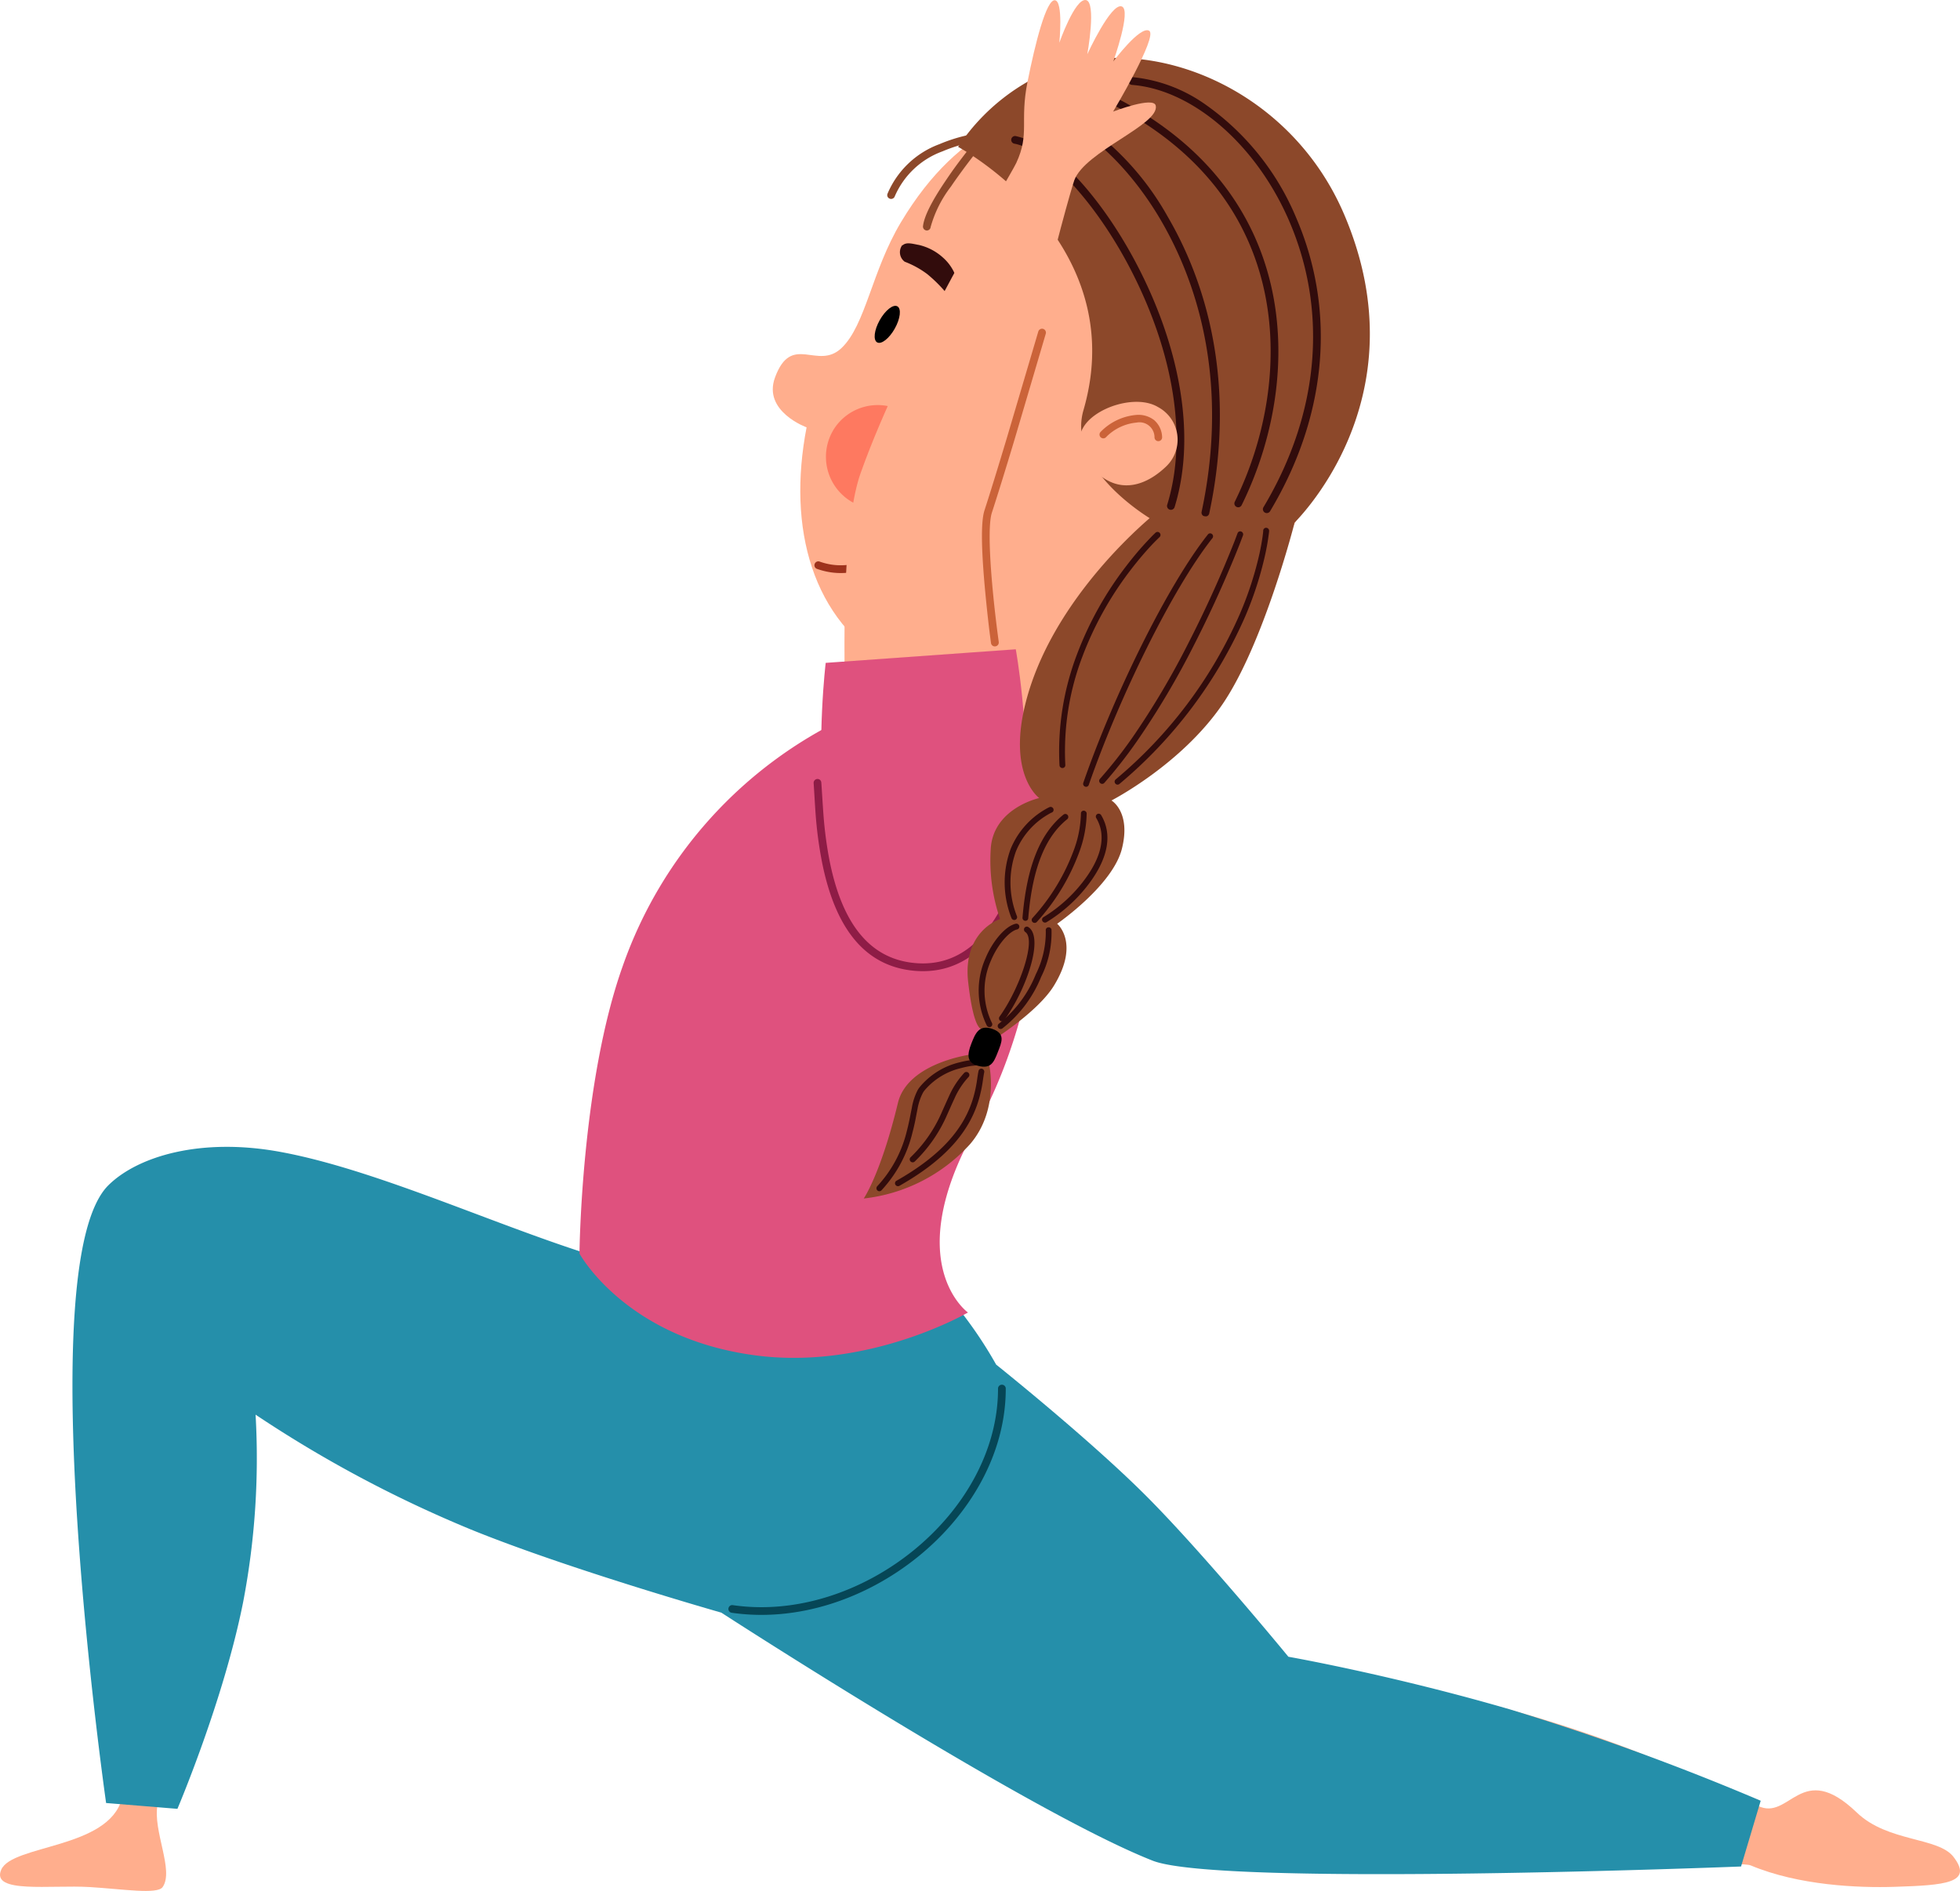 <svg xmlns="http://www.w3.org/2000/svg" width="227.79" height="219.765" viewBox="0 0 227.79 219.765">
  <g id="Group_3627" data-name="Group 3627" transform="translate(-3052.1 -1241.012)">
    <path id="Path_1181" data-name="Path 1181" d="M3532.871,1581.157l20.74,6.065a49.562,49.562,0,0,0-2.531,6.655,62.676,62.676,0,0,0-1.6,7.476l-11.107-.393-9.632-5.672a49.339,49.339,0,0,0,2.854-7.152A37.645,37.645,0,0,0,3532.871,1581.157Z" transform="translate(-373.041 -266.215)" fill="#ffae8d"/>
    <path id="Path_1182" data-name="Path 1182" d="M3480.206,1300.325c7.043-11.749,15.093-13,23.363-15.8,7.491-2.537,9.314,2.012,15.789,5.882,13.623,8.144,16.3,28.735,5.987,45.99s-26.272,26.661-46.167,15.475c-9.313-5.236-12.2-15.982-9.94-27.71,0,0-5.124-1.852-3.668-5.8,1.936-5.25,4.938-.747,7.739-3.427S3476.8,1306.008,3480.206,1300.325Z" transform="translate(-323.398 -33.484)" fill="#ffae8d"/>
    <path id="Path_1183" data-name="Path 1183" d="M3520.374,1406.212c.649-1.156,1.567-1.875,2.05-1.605s.348,1.426-.3,2.583-1.567,1.875-2.05,1.605S3519.725,1407.369,3520.374,1406.212Z" transform="translate(-366.032 -127.993)"/>
    <path id="Path_1184" data-name="Path 1184" d="M3555.407,1609.384a.656.656,0,0,0-.463-.211,32.214,32.214,0,0,1-8.932-2.066.672.672,0,0,0-.863.4.681.681,0,0,0,.394.874,33.4,33.4,0,0,0,9.337,2.128.671.671,0,0,0,.7-.647A.654.654,0,0,0,3555.407,1609.384Z" transform="translate(-385.851 -286.492)" fill="#cb6339"/>
    <path id="Path_1185" data-name="Path 1185" d="M3494.636,1460.021a6.026,6.026,0,1,1,2.039,8.332A6.065,6.065,0,0,1,3494.636,1460.021Z" transform="translate(-345.665 -169.065)" fill="#fe7960"/>
    <path id="Path_1186" data-name="Path 1186" d="M3496.7,1533.938a.46.46,0,0,0-.344.056c-2.808,1.77-5.444,2.505-8.17,1.534a.453.453,0,0,0-.576.278.44.44,0,0,0,.266.568c3.049,1.086,5.939.282,8.958-1.619a.449.449,0,0,0,.141-.62A.433.433,0,0,0,3496.7,1533.938Z" transform="translate(-340.831 -229.25)" fill="#9d321c"/>
    <path id="Path_1187" data-name="Path 1187" d="M3538.266,1372.78a6.3,6.3,0,0,0-2.779-1.462c-.812-.147-1.456-.361-1.906.031l-.047-.008a1.374,1.374,0,0,0,.287,1.921,10.644,10.644,0,0,1,2.625,1.443,16.665,16.665,0,0,1,2.666,2.767c.618.524,1.125-.305.913-1.479A5.375,5.375,0,0,0,3538.266,1372.78Z" transform="translate(-376.577 -101.834)" fill="#320c0c"/>
    <path id="Path_1188" data-name="Path 1188" d="M3564.41,1282.311a23.936,23.936,0,0,1,11.959-9.347c11.162-3.617,26.735,2.788,32.889,17.158,9.326,21.773-6.037,36.152-6.037,36.152s-11.548,1.268-16.257-.633c0,0-10-5.782-7.984-12.73C3584.691,1293.218,3564.41,1282.311,3564.41,1282.311Z" transform="translate(-400.959 -24.231)" fill="#8c482a"/>
    <path id="Path_1189" data-name="Path 1189" d="M3596.731,1315.328a9.191,9.191,0,0,0-3.442-1.583.449.449,0,0,0-.167.882c3.885.72,9.666,6.986,13.769,15.091,4.7,9.284,6.414,19.1,4,26.9a.45.45,0,0,0,.863.254c2.489-8.056.739-18.084-4.056-27.557C3604.538,1323.07,3600.391,1317.866,3596.731,1315.328Z" transform="translate(-423.145 -56.919)" fill="#320c0c"/>
    <path id="Path_1190" data-name="Path 1190" d="M3664.2,1285.253a17.62,17.62,0,0,0-8.17-2.985.452.452,0,1,0-.081.9c6.965.543,14.376,6.842,18.242,15.769,4.416,10.2,3.736,22.113-2.977,33.323a.45.45,0,0,0,.772.462c6.863-11.461,7.556-23.687,3.026-34.145A30.348,30.348,0,0,0,3664.2,1285.253Z" transform="translate(-472.283 -32.288)" fill="#320c0c"/>
    <path id="Path_1191" data-name="Path 1191" d="M3614.63,1302.424c-1.856-1.229-3.568-1.832-4.88-1.641a.454.454,0,0,0,.134.9c3.03-.44,9.095,4.494,13.293,11.7,5.44,9.336,7.463,21.041,4.722,33.866a.453.453,0,1,0,.887.187c2.789-13.048.72-24.979-4.831-34.5A32.63,32.63,0,0,0,3614.63,1302.424Z" transform="translate(-436.149 -46.753)" fill="#320c0c"/>
    <path id="Path_1192" data-name="Path 1192" d="M3634.877,1288.292a47.24,47.24,0,0,0-8.288-4.267.445.445,0,0,0-.585.24.459.459,0,0,0,.251.592c12.03,4.84,19.152,12.668,21.663,22.48,2.115,8.265.775,17.61-3.172,25.626a.444.444,0,1,0,.8.394c4.037-8.2,5.415-17.753,3.244-26.239C3646.848,1299.547,3642.242,1293.118,3634.877,1288.292Z" transform="translate(-449.141 -33.637)" fill="#320c0c"/>
    <path id="Path_1193" data-name="Path 1193" d="M3657.311,1537.349a.17.17,0,1,1,.027.273A.2.2,0,0,1,3657.311,1537.349Z" transform="translate(-473.637 -231.832)" fill="#8c482a"/>
    <path id="Path_1194" data-name="Path 1194" d="M3537.745,1311.934a.441.441,0,0,1,.376.727c-.045.053-.688.843-.935,1.151-.7.882-1.412,1.807-2.093,2.744-.41.564-.8,1.106-1.153,1.636a13.733,13.733,0,0,0-2.368,4.711.443.443,0,0,1-.488.4.454.454,0,0,1-.4-.5c.137-1.162,1.031-2.9,2.509-5.1.363-.539.746-1.105,1.162-1.678.689-.949,1.418-1.888,2.13-2.779.053-.067.13-.144.209-.243-.123.022-.226.027-.356.053a17.661,17.661,0,0,0-3.4,1.057,9.6,9.6,0,0,0-5.542,5.242.449.449,0,0,1-.584.249.435.435,0,0,1-.252-.571,10.49,10.49,0,0,1,6.025-5.757,18.479,18.479,0,0,1,3.57-1.108c.416-.085.8-.14,1.146-.187C3537.424,1311.967,3537.722,1311.936,3537.745,1311.934Z" transform="translate(-371.314 -55.506)" fill="#8c482a"/>
    <path id="Path_1195" data-name="Path 1195" d="M3065.4,1865.908c-7.792,12.444,1.386,67.441.865,69.365-1.581,5.833-12.74,5.33-14.019,8.244-1.24,2.825,5.736,1.749,10.3,2.026,3.823.232,7.837.885,8.456,0,1.358-1.941-1.17-6.549-.592-9.562.322-1.676,10.132-33.968,9.146-58.859-.241-6.088,13.485-7.765,8.387-11.815C3084.606,1862.655,3071.133,1856.752,3065.4,1865.908Z" transform="translate(0 -485.216)" fill="#ffae8d"/>
    <path id="Path_1196" data-name="Path 1196" d="M3520.676,1332.6l-.168-31.8s3.11-11.571,5.386-21.573c2.107-9.257,4.166-16.449,4.459-17.257,1.224-3.371,9.923-6.462,9.471-8.675-.231-1.132-4.955.686-4.955.686s5.235-8.758,4.192-9.392-4.174,3.567-4.174,3.567,2.141-5.976.99-6.395c-1.256-.456-4.011,5.557-4.011,5.557s1.111-6.111-.171-6.3-3.077,4.957-3.077,4.957.479-4.852-.521-4.935-2.288,5.011-3.178,9.481c-.928,4.659.286,6-1.306,9.426-.821,1.767-12.834,21.227-18.092,36.052-3.791,10.69-.666,47.671-.666,47.671Z" transform="translate(-353.402)" fill="#ffae8d"/>
    <path id="Path_1197" data-name="Path 1197" d="M3563.061,2087.768s15.907,12.45,29.537,14.823c23.464,4.086,60.973,1.813,62.875,2.609,5.583,2.337,12.513,2.624,16.718,2.489,5.854-.187,9.184-.433,6.853-3.474-1.788-2.333-7.637-1.695-11.241-5.159-6.513-6.261-7.769,1.08-11.52-.79-15.709-7.829-30.6-12.837-55-16.63l-17.428-13.449Z" transform="translate(-399.904 -647.39)" fill="#ffae8d"/>
    <path id="Path_1198" data-name="Path 1198" d="M3095.028,1858.7c-9.248,9.132-.271,71.8-.271,71.8l8.288.677s5.373-12.606,7.644-24.059a88.671,88.671,0,0,0,1.439-21.753,143.193,143.193,0,0,0,25.016,13.344c11.3,4.6,29.113,9.666,29.113,9.666s35.713,23.148,50.131,28.827c7.8,3.073,68.383.676,68.383.676l2.283-7.642a292.946,292.946,0,0,0-29.044-10.587c-13.9-4.052-25.849-6.148-25.849-6.148s-9.95-12.117-16.582-18.744-17.383-15.211-17.383-15.211a48.854,48.854,0,0,0-4.075-6.12,29.814,29.814,0,0,0-4.517-4.438s-14.386,4.735-35.948-1.419c-12.015-3.43-26.772-10.532-38.539-12.721C3105.767,1853.1,3098.415,1855.35,3095.028,1858.7Z" transform="translate(-30.325 -479.942)" fill="#258faa"/>
    <path id="Path_1199" data-name="Path 1199" d="M3393.215,1623.923s4.886,6.072,10.86,7.283a20.809,20.809,0,0,0,11.5-1.322s2.968,23.052-7.663,42.068c-8.742,15.634-.833,21.287-.833,21.287s-11.5,6.708-24.648,4.988c-15.168-1.984-20.5-11.842-20.5-11.842s.175-19.856,5.044-33.457A50.466,50.466,0,0,1,3393.215,1623.923Z" transform="translate(-242.485 -299.686)" fill="#df517e"/>
    <path id="Path_1200" data-name="Path 1200" d="M3491.7,1589.775l22.091-1.579s6.481,35.368-10.988,36.047C3487.484,1624.839,3491.7,1589.775,3491.7,1589.775Z" transform="translate(-343.638 -271.724)" fill="#df517e"/>
    <path id="Path_1201" data-name="Path 1201" d="M3512.669,1661.158a.463.463,0,0,0-.5.406,32,32,0,0,1-3.058,10.615c-2.422,4.721-5.82,7.216-10.371,6.733-5.334-.566-8.368-4.907-9.76-11.916a45.974,45.974,0,0,1-.71-5.426c-.068-.869-.21-3.3-.241-3.625a.442.442,0,0,0-.479-.409.458.458,0,0,0-.413.492c.03.31.163,2.723.232,3.608a46.955,46.955,0,0,0,.736,5.536c1.461,7.351,4.714,12.018,10.541,12.636,4.978.528,8.694-2.206,11.268-7.226a32.9,32.9,0,0,0,3.156-10.938A.44.44,0,0,0,3512.669,1661.158Z" transform="translate(-340.477 -325.991)" fill="#8e1c46"/>
    <path id="Path_1202" data-name="Path 1202" d="M3584.269,1416.8a.456.456,0,0,0-.562.309c-.013.045-3.557,12.043-3.612,12.226-1.107,3.687-2.012,6.623-2.642,8.558-.385,1.184-.37,3.808-.084,7.5.086,1.116.2,2.3.323,3.513.115,1.094.228,2.144.352,3.134.043.346.16,1.218.168,1.279a.445.445,0,0,0,.506.379.456.456,0,0,0,.394-.506c-.008-.059-.125-.921-.169-1.265-.123-.984-.251-2.032-.366-3.12-.127-1.207-.238-2.378-.323-3.485-.274-3.558-.276-6.129.056-7.153.632-1.943,1.547-4.879,2.656-8.572.055-.183,3.6-12.194,3.612-12.24A.456.456,0,0,0,3584.269,1416.8Z" transform="translate(-410.937 -137.566)" fill="#cb6339"/>
    <path id="Path_1203" data-name="Path 1203" d="M3473.343,1981.432a.45.45,0,0,0-.45.45c.018,14.5-16.01,27.332-30.832,25.168a.447.447,0,0,0-.126.885c15.349,2.241,31.875-10.986,31.857-26.053A.449.449,0,0,0,3473.343,1981.432Z" transform="translate(-304.803 -579.49)" fill="#064656"/>
    <path id="Path_1204" data-name="Path 1204" d="M3532.643,1537.8c-1.866,8,1.7,10.57,1.7,10.57s-5.484,1.187-5.644,6.095a21.036,21.036,0,0,0,1.093,7.967s-4.373,1.372-3.708,7.3,1.636,5.488,1.636,5.488l-1.2,2.937s-7.461.917-8.6,5.654c-1.984,8.228-3.97,11.1-3.97,11.1a19.57,19.57,0,0,0,12.35-6.311c3.488-4.053,2.2-9.363,2.2-9.363l1-3.1s4.781-3.071,6.544-5.947c3.068-5,.383-7.211.383-7.211s6.454-4.442,7.529-8.726-1.217-5.6-1.217-5.6,8.06-4.133,12.871-11.137,8.4-21.1,8.4-21.1l-16.081-1.2S3535.656,1524.89,3532.643,1537.8Z" transform="translate(-361.466 -214.609)" fill="#8c482a"/>
    <path id="Path_1205" data-name="Path 1205" d="M3630.1,1525.557a.338.338,0,0,0-.478-.026c-.012.011-.2.188-.272.261-.209.207-.444.454-.707.736-.752.8-1.556,1.743-2.375,2.809a39.868,39.868,0,0,0-5.765,10.3,31.637,31.637,0,0,0-2.046,12.926.338.338,0,0,0,.352.32.331.331,0,0,0,.326-.345,30.949,30.949,0,0,1,2-12.653,39.254,39.254,0,0,1,5.673-10.127c.806-1.049,1.6-1.972,2.333-2.761.257-.276.494-.513.7-.715.122-.12.205-.2.248-.241A.341.341,0,0,0,3630.1,1525.557Z" transform="translate(-443.223 -222.611)" fill="#320c0c"/>
    <path id="Path_1206" data-name="Path 1206" d="M3665.983,1523.347a.362.362,0,0,0-.236-.125.337.337,0,0,0-.367.31c0,.028,0,.084-.009.172-.015.149-.038.332-.065.534-.081.579-.2,1.243-.363,2a39.88,39.88,0,0,1-2.307,7.066,52.449,52.449,0,0,1-14.41,19.168.339.339,0,0,0-.031.478.329.329,0,0,0,.468.048,53.166,53.166,0,0,0,14.6-19.417,40.5,40.5,0,0,0,2.333-7.184c.169-.77.292-1.45.375-2.047.029-.21.059-.4.075-.555.01-.1.016-.158.018-.193A.352.352,0,0,0,3665.983,1523.347Z" transform="translate(-466.469 -220.871)" fill="#320c0c"/>
    <path id="Path_1207" data-name="Path 1207" d="M3656.539,1525.337a.364.364,0,0,0-.192-.188.331.331,0,0,0-.431.2c-.017.044-.269.723-.381,1.008-.32.814-.7,1.734-1.124,2.747-1.224,2.9-2.629,5.93-4.183,8.965a93.526,93.526,0,0,1-6.575,11.088,53.182,53.182,0,0,1-3.737,4.746.341.341,0,0,0,.037.478.332.332,0,0,0,.474-.011,54.013,54.013,0,0,0,3.773-4.817,94.017,94.017,0,0,0,6.627-11.157c1.562-3.05,2.973-6.1,4.2-9.008.431-1.019.812-1.949,1.134-2.769.112-.287.373-.983.39-1.029A.316.316,0,0,0,3656.539,1525.337Z" transform="translate(-459.99 -222.362)" fill="#320c0c"/>
    <path id="Path_1208" data-name="Path 1208" d="M3646.231,1526.284a.33.33,0,0,0-.47.05c-4.707,5.941-10.921,18.6-14.484,28.869a.348.348,0,0,0,.206.438.332.332,0,0,0,.432-.2c3.541-10.2,9.723-22.813,14.377-28.686A.339.339,0,0,0,3646.231,1526.284Z" transform="translate(-453.278 -223.209)" fill="#320c0c"/>
    <path id="Path_1209" data-name="Path 1209" d="M3616.165,1676.28a.337.337,0,0,0-.461-.122.332.332,0,0,0-.111.46c1.165,1.963.643,4.366-1.175,6.908a16.961,16.961,0,0,1-4.945,4.6.337.337,0,0,0-.141.457.352.352,0,0,0,.466.146,17.581,17.581,0,0,0,5.174-4.794C3616.928,1681.2,3617.5,1678.527,3616.165,1676.28Z" transform="translate(-436.087 -340.531)" fill="#320c0c"/>
    <path id="Path_1210" data-name="Path 1210" d="M3594.972,1672.673a.343.343,0,0,0-.449-.174,5.257,5.257,0,0,0-.49.258,9.455,9.455,0,0,0-4.014,4.585,11.241,11.241,0,0,0,.084,8.035.355.355,0,0,0,.436.224.331.331,0,0,0,.206-.427,10.591,10.591,0,0,1-.107-7.564,8.81,8.81,0,0,1,3.737-4.265c.119-.07.23-.131.325-.18.055-.028.092-.039.109-.047A.334.334,0,0,0,3594.972,1672.673Z" transform="translate(-420.456 -337.681)" fill="#320c0c"/>
    <path id="Path_1211" data-name="Path 1211" d="M3604.081,1676.37a.338.338,0,0,0-.475-.056c-2.615,2.11-4.254,5.78-4.769,11.979a.344.344,0,0,0,.31.367.326.326,0,0,0,.359-.3c.5-6.03,2.068-9.525,4.53-11.511A.338.338,0,0,0,3604.081,1676.37Z" transform="translate(-427.903 -340.632)" fill="#320c0c"/>
    <path id="Path_1212" data-name="Path 1212" d="M3610.052,1674.566a.357.357,0,0,0-.245-.1.319.319,0,0,0-.318.338,12.964,12.964,0,0,1-.843,4.292,24.018,24.018,0,0,1-4.79,7.847.337.337,0,0,0,.022.476.342.342,0,0,0,.482-.018,24.675,24.675,0,0,0,4.916-8.073,13.553,13.553,0,0,0,.88-4.528A.326.326,0,0,0,3610.052,1674.566Z" transform="translate(-431.764 -339.239)" fill="#320c0c"/>
    <path id="Path_1213" data-name="Path 1213" d="M3591.711,1736.91a.351.351,0,0,0-.258-.053.323.323,0,0,0-.269.382,11.05,11.05,0,0,1-1.166,5.088,13.853,13.853,0,0,1-4.279,5.72.343.343,0,0,0,.4.558,14.529,14.529,0,0,0,4.509-6,11.421,11.421,0,0,0,1.2-5.475A.341.341,0,0,0,3591.711,1736.91Z" transform="translate(-417.543 -388.069)" fill="#320c0c"/>
    <path id="Path_1214" data-name="Path 1214" d="M3579.974,1734.96a.349.349,0,0,0-.259-.038c-1.16.267-2.648,1.949-3.511,4.028a9.246,9.246,0,0,0,.153,7.787.349.349,0,0,0,.457.167.33.33,0,0,0,.148-.449,8.584,8.584,0,0,1-.131-7.228c.789-1.9,2.144-3.437,3.055-3.646a.334.334,0,0,0,.249-.407A.362.362,0,0,0,3579.974,1734.96Z" transform="translate(-409.576 -386.551)" fill="#320c0c"/>
    <path id="Path_1215" data-name="Path 1215" d="M3589.656,1736.558a.332.332,0,0,0-.466.088.353.353,0,0,0,.1.478c1.3.858-.631,6.557-3.008,9.856a.343.343,0,0,0,.555.4C3589.457,1743.753,3591.478,1737.763,3589.656,1736.558Z" transform="translate(-418.031 -387.793)" fill="#320c0c"/>
    <path id="Path_1216" data-name="Path 1216" d="M3532.438,1807.671a.335.335,0,0,0-.248-.074c-.055,0-.11.016-.182.023-.116.013-.243.025-.379.045a11.026,11.026,0,0,0-1.2.241,8.58,8.58,0,0,0-4.637,2.85,3.008,3.008,0,0,0-.26.375,7.065,7.065,0,0,0-.688,2.107c-.053.247-.23,1.159-.258,1.293-.111.54-.215.981-.33,1.42a14.36,14.36,0,0,1-3.433,6.369.349.349,0,0,0,.029.485.335.335,0,0,0,.476-.026,14.98,14.98,0,0,0,3.579-6.637c.118-.452.228-.905.341-1.456.028-.138.2-1.044.25-1.286a6.531,6.531,0,0,1,.625-1.919,2.275,2.275,0,0,1,.193-.293,7.96,7.96,0,0,1,4.3-2.619,10.485,10.485,0,0,1,1.125-.235c.128-.019.249-.029.356-.04l.174-.017a.328.328,0,0,0,.291-.372A.346.346,0,0,0,3532.438,1807.671Z" transform="translate(-366.778 -443.436)" fill="#320c0c"/>
    <path id="Path_1217" data-name="Path 1217" d="M3540.986,1812.6a.353.353,0,0,0-.21-.16.33.33,0,0,0-.4.254c-.034.164-.069.343-.11.611-.012.076-.087.6-.106.717a14.683,14.683,0,0,1-.381,1.722c-1.007,3.51-3.6,6.689-8.943,9.717a.334.334,0,0,0-.126.459.349.349,0,0,0,.468.131c5.488-3.11,8.194-6.421,9.25-10.1a15.329,15.329,0,0,0,.4-1.8c.019-.115.094-.642.106-.717.04-.256.068-.426.1-.575A.333.333,0,0,0,3540.986,1812.6Z" transform="translate(-374.549 -447.222)" fill="#320c0c"/>
    <path id="Path_1218" data-name="Path 1218" d="M3545.363,1814.309a.341.341,0,0,0-.481,0,9.748,9.748,0,0,0-1.773,2.708c-.176.372-.759,1.686-.836,1.856a16.189,16.189,0,0,1-3.635,5.254.343.343,0,0,0,0,.482.34.34,0,0,0,.479.012,16.832,16.832,0,0,0,3.774-5.449c.081-.177.665-1.494.837-1.856a9.09,9.09,0,0,1,1.658-2.533A.337.337,0,0,0,3545.363,1814.309Z" transform="translate(-380.711 -448.615)" fill="#320c0c"/>
    <path id="Path_1219" data-name="Path 1219" d="M3570.3,1792.4c.464-1.184.892-2.292,2.477-1.722,1.525.548,1.064,1.528.6,2.711s-.8,1.957-2.28,1.574C3569.706,1794.608,3569.838,1793.587,3570.3,1792.4Z" transform="translate(-405.319 -430.078)"/>
    <path id="Path_1220" data-name="Path 1220" d="M3629.51,1458.817c1.4-2.338,6.154-3.828,8.649-2.336a4.3,4.3,0,0,1,.989,6.884c-1.965,1.9-4.553,3.024-7.047,1.532S3628.112,1461.155,3629.51,1458.817Z" transform="translate(-451.489 -168.168)" fill="#ffae8d"/>
    <path id="Path_1221" data-name="Path 1221" d="M3646.407,1463.46a2.707,2.707,0,0,1,.936,1.956.443.443,0,1,1-.882.074,1.747,1.747,0,0,0-2.09-1.733,5.682,5.682,0,0,0-3.531,1.682.44.44,0,1,1-.637-.606,6.555,6.555,0,0,1,4.118-1.964A2.983,2.983,0,0,1,3646.407,1463.46Z" transform="translate(-460.184 -173.632)" fill="#cb6339"/>
  </g>
</svg>
